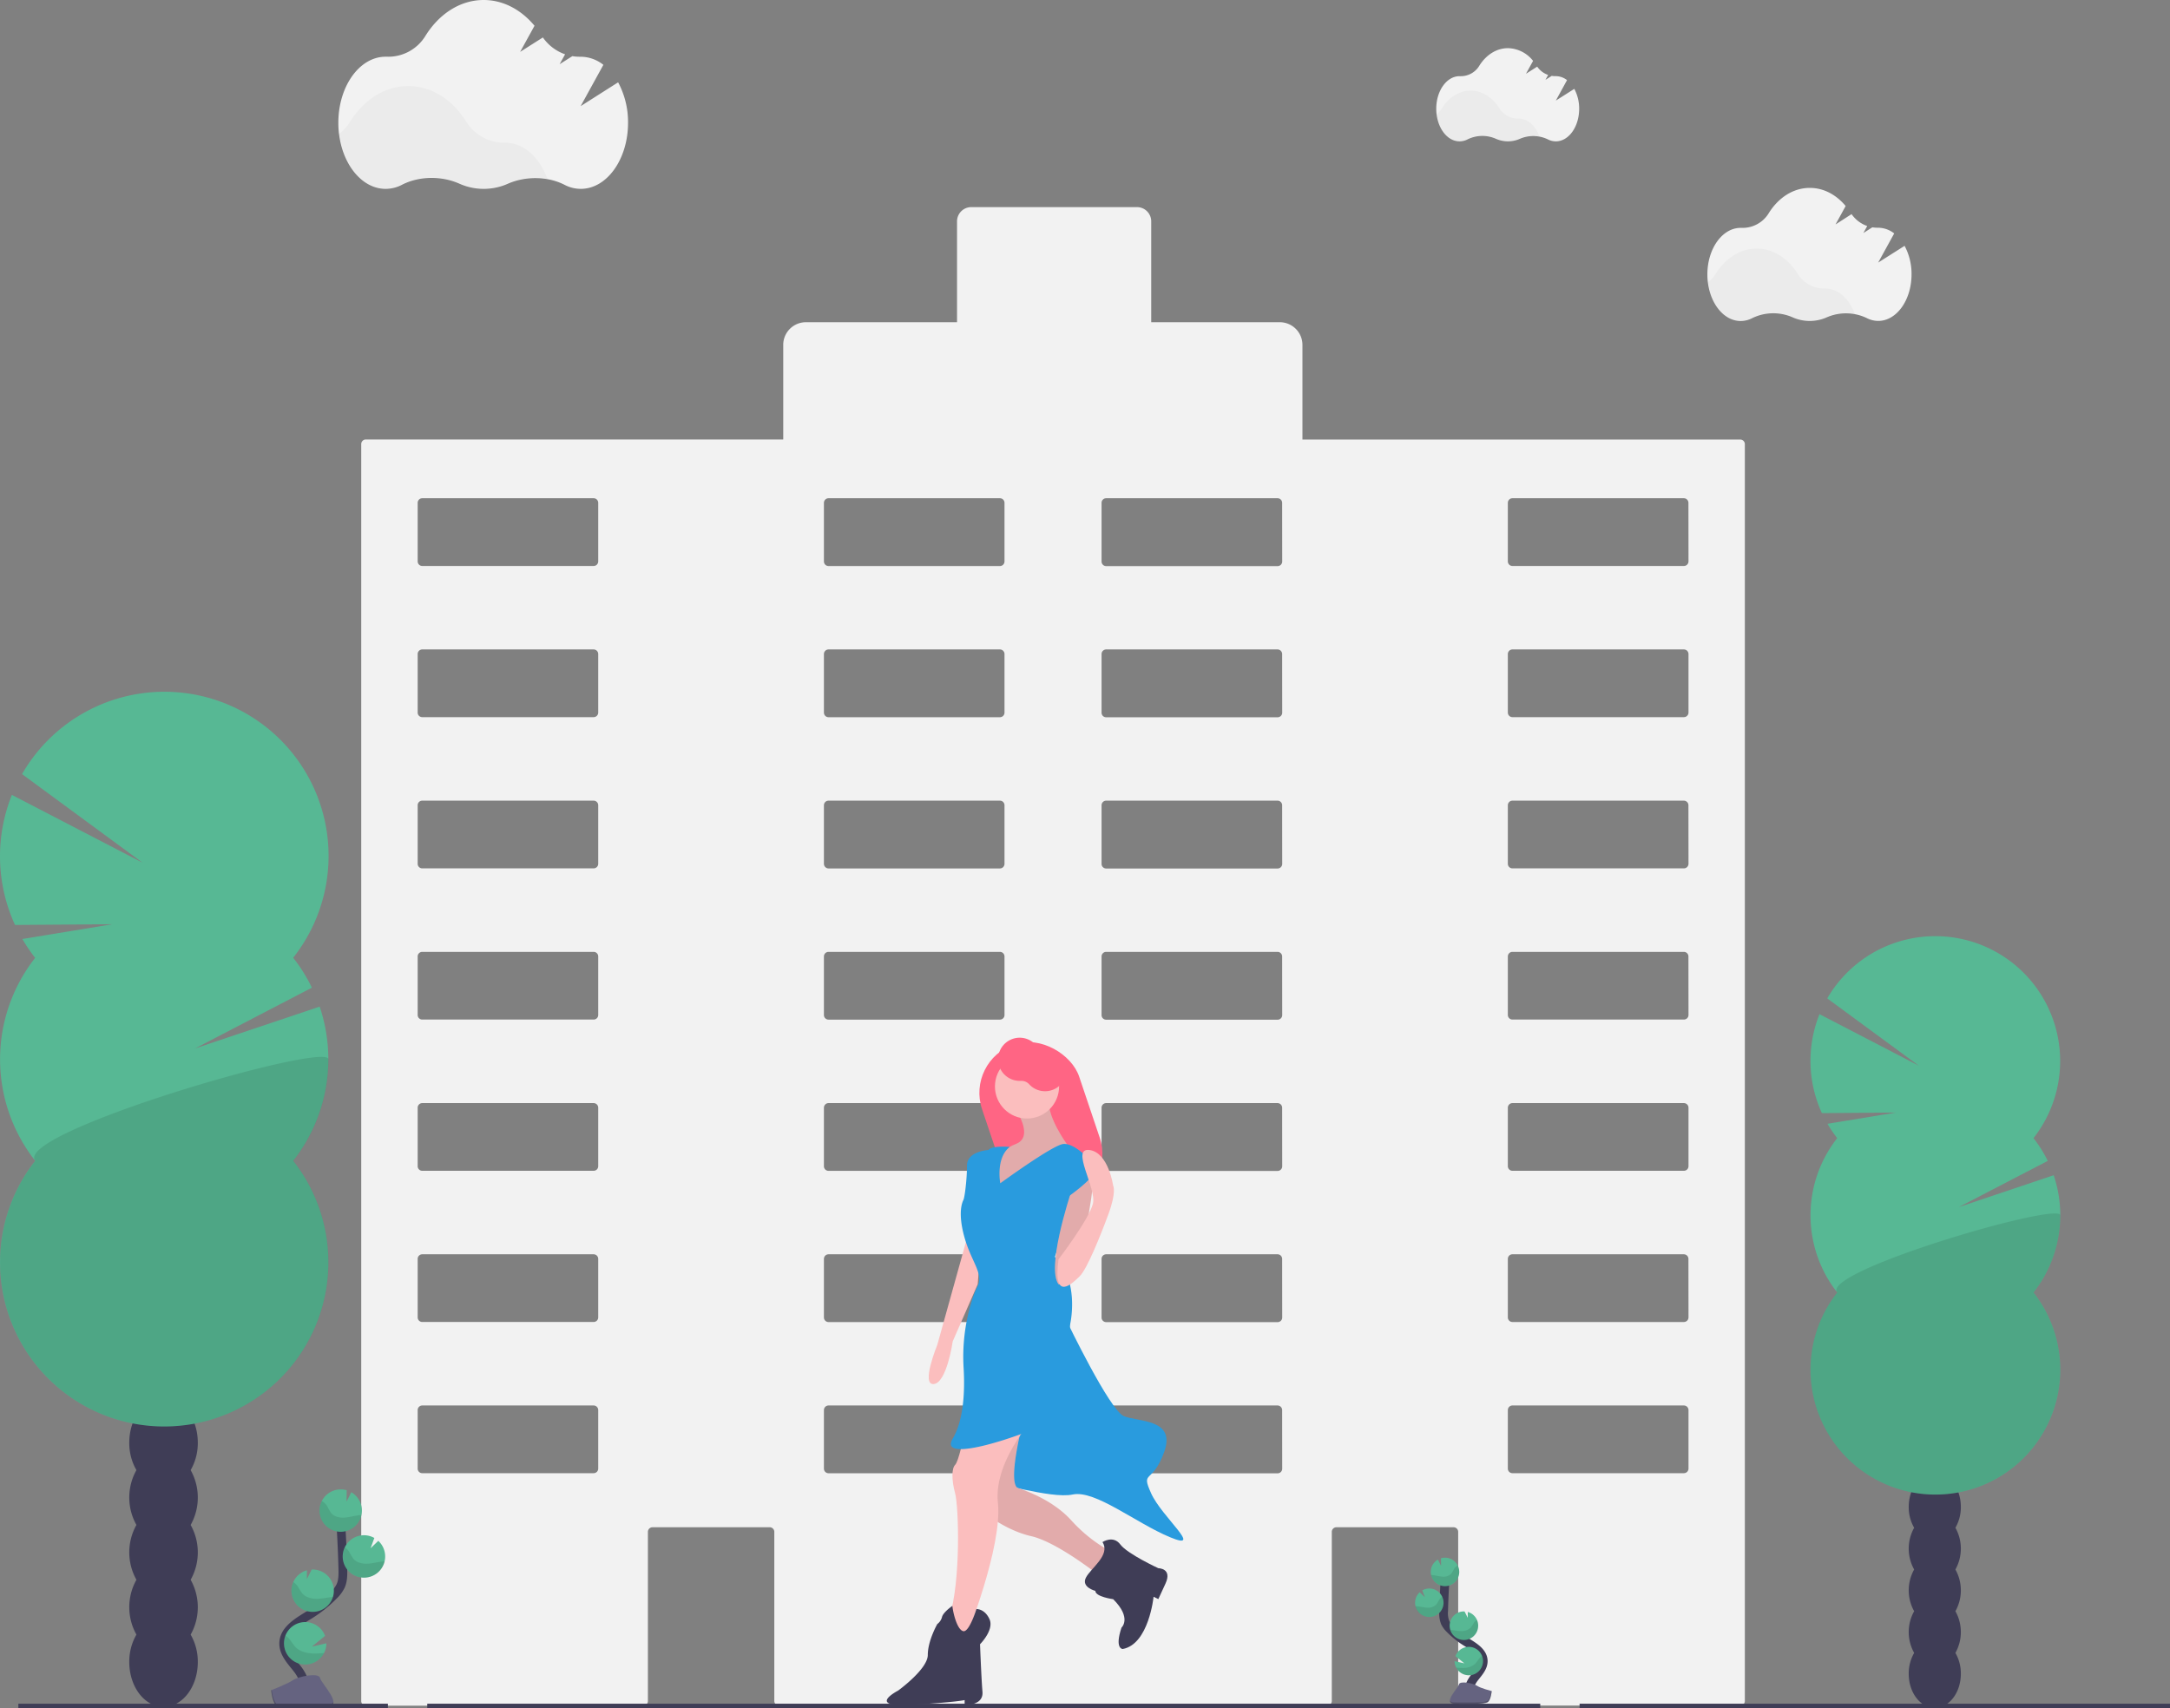 <svg id="f7632340-98b6-473b-8582-f17078e16a20" data-name="Layer 1" xmlns="http://www.w3.org/2000/svg" width="992.39" height="781.3" viewBox="0 0 992.39 781.3"><rect x="0" y="0" width="992.39" height="781.3" fill="#808080" stroke="none"/><title>millennial girl</title><path d="M191,731.75a24.72,24.72,0,0,0,3.27-12.54c0-11.33-7-20.52-15.67-20.52s-15.67,9.19-15.67,20.52a24.72,24.72,0,0,0,3.27,12.54,25.68,25.68,0,0,0,0,25.08,25.68,25.68,0,0,0,0,25.08,25.68,25.68,0,0,0,0,25.08,24.69,24.69,0,0,0-3.27,12.54c0,11.33,7,20.51,15.67,20.51s15.67-9.18,15.67-20.51A24.69,24.69,0,0,0,191,807a25.68,25.68,0,0,0,0-25.08,25.68,25.68,0,0,0,0-25.08,25.68,25.68,0,0,0,0-25.08Z" transform="translate(-103.81 -59.35)" fill="#3f3d56"/><ellipse cx="74.74" cy="634.78" rx="15.67" ry="20.52" fill="#3f3d56"/><ellipse cx="74.74" cy="609.7" rx="15.67" ry="20.52" fill="#3f3d56"/><path d="M119.87,497.44a76.38,76.38,0,0,1-5.83-8.6l41.18-6.76-44.54.33a75.22,75.22,0,0,1-1.43-59.49l59.75,31-55.11-40.51a75.09,75.09,0,1,1,124,84,75.42,75.42,0,0,1,8.56,13.69L193,538.9l57-19.13a75.16,75.16,0,0,1-12.1,70.51,75.08,75.08,0,1,1-118,0,75.12,75.12,0,0,1,0-92.84Z" transform="translate(-103.81 -59.35)" fill="#57b894"/><path d="M254,543.86a74.79,74.79,0,0,1-16.06,46.42,75.08,75.08,0,1,1-118,0C109.81,577.5,254,535.43,254,543.86Z" transform="translate(-103.81 -59.35)" opacity="0.1"/><path d="M998.06,758.13a18.8,18.8,0,0,0,2.49-9.54c0-8.62-5.33-15.6-11.92-15.6s-11.92,7-11.92,15.6a18.8,18.8,0,0,0,2.49,9.54,19.52,19.52,0,0,0,0,19.08,19.52,19.52,0,0,0,0,19.08,19.5,19.5,0,0,0,0,19.07,18.82,18.82,0,0,0-2.49,9.54c0,8.62,5.34,15.61,11.92,15.61s11.92-7,11.92-15.61a18.82,18.82,0,0,0-2.49-9.54,19.5,19.5,0,0,0,0-19.07,19.52,19.52,0,0,0,0-19.08,19.52,19.52,0,0,0,0-19.08Z" transform="translate(-103.81 -59.35)" fill="#3f3d56"/><ellipse cx="884.82" cy="670.17" rx="11.92" ry="15.61" fill="#3f3d56"/><ellipse cx="884.82" cy="651.09" rx="11.92" ry="15.61" fill="#3f3d56"/><path d="M944,579.9a57,57,0,0,1-4.44-6.54l31.33-5.15-33.89.26a57.31,57.31,0,0,1-1.09-45.26l45.46,23.59L939.45,516a57.11,57.11,0,1,1,94.32,63.92,57.05,57.05,0,0,1,6.52,10.41l-40.67,21.13L1043,596.88a57.1,57.1,0,0,1-9.21,53.64,57.11,57.11,0,1,1-89.77,0,57.12,57.12,0,0,1,0-70.62Z" transform="translate(-103.81 -59.35)" fill="#57b894"/><path d="M1046,615.21a56.84,56.84,0,0,1-12.23,35.31,57.11,57.11,0,1,1-89.77,0C936.34,640.8,1046,608.8,1046,615.21Z" transform="translate(-103.81 -59.35)" opacity="0.1"/><path d="M899.67,260.39H699.44v-43.3a10.35,10.35,0,0,0-10.36-10.36H630.29V160.6a6.52,6.52,0,0,0-6.52-6.52H548a6.53,6.53,0,0,0-6.52,6.52v46.13H472.39A10.36,10.36,0,0,0,462,217.09v43.27a0,0,0,0,0,0,0H271.11a2.11,2.11,0,0,0-2.1,2.11V837.38a2.11,2.11,0,0,0,2.1,2.11H398a2.12,2.12,0,0,0,2.11-2.11V760a2.12,2.12,0,0,1,2.11-2.11h53.6a2.11,2.11,0,0,1,2.1,2.11v77.34a2.11,2.11,0,0,0,2.09,2.11H710.77a2.12,2.12,0,0,0,2.1-2.11V760a2.11,2.11,0,0,1,2.09-2.11h53.6a2.11,2.11,0,0,1,2.11,2.11v77.34a2.12,2.12,0,0,0,2.11,2.11H899.67a2.12,2.12,0,0,0,2.1-2.11V262.5A2.11,2.11,0,0,0,899.67,260.39ZM377.39,731.07a2.1,2.1,0,0,1-2.09,2.09H296.92a2.09,2.09,0,0,1-2.1-2.09V704.3a2.1,2.1,0,0,1,2.1-2.11H375.3a2.11,2.11,0,0,1,2.09,2.11Zm0-69.17A2.1,2.1,0,0,1,375.3,664H296.92a2.1,2.1,0,0,1-2.1-2.11V635.15a2.1,2.1,0,0,1,2.1-2.11H375.3a2.1,2.1,0,0,1,2.09,2.11Zm0-69.15a2.1,2.1,0,0,1-2.09,2.1H296.92a2.1,2.1,0,0,1-2.1-2.1V566a2.1,2.1,0,0,1,2.1-2.11H375.3a2.11,2.11,0,0,1,2.09,2.11Zm0-69.17a2.09,2.09,0,0,1-2.09,2.1H296.92a2.09,2.09,0,0,1-2.1-2.1V496.82a2.09,2.09,0,0,1,2.1-2.1H375.3a2.09,2.09,0,0,1,2.09,2.1Zm0-69.16a2.11,2.11,0,0,1-2.09,2.11H296.92a2.1,2.1,0,0,1-2.1-2.11V427.65a2.09,2.09,0,0,1,2.1-2.09H375.3a2.1,2.1,0,0,1,2.09,2.09Zm0-69.15a2.1,2.1,0,0,1-2.09,2.09H296.92a2.09,2.09,0,0,1-2.1-2.09V358.5a2.11,2.11,0,0,1,2.1-2.11H375.3a2.11,2.11,0,0,1,2.09,2.11Zm0-69.17a2.1,2.1,0,0,1-2.09,2.11H296.92a2.1,2.1,0,0,1-2.1-2.11V289.35a2.1,2.1,0,0,1,2.1-2.11H375.3a2.1,2.1,0,0,1,2.09,2.11Zm185.8,415a2.09,2.09,0,0,1-2.1,2.09H482.72a2.11,2.11,0,0,1-2.11-2.09V704.3a2.12,2.12,0,0,1,2.11-2.11h78.37a2.1,2.1,0,0,1,2.1,2.11Zm0-69.17a2.1,2.1,0,0,1-2.1,2.11H482.72a2.11,2.11,0,0,1-2.11-2.11V635.15a2.11,2.11,0,0,1,2.11-2.11h78.37a2.1,2.1,0,0,1,2.1,2.11Zm0-69.15a2.1,2.1,0,0,1-2.1,2.1H482.72a2.11,2.11,0,0,1-2.11-2.1V566a2.12,2.12,0,0,1,2.11-2.11h78.37a2.1,2.1,0,0,1,2.1,2.11Zm0-69.17a2.09,2.09,0,0,1-2.1,2.1H482.72a2.1,2.1,0,0,1-2.11-2.1V496.82a2.1,2.1,0,0,1,2.11-2.1h78.37a2.09,2.09,0,0,1,2.1,2.1Zm0-69.16a2.1,2.1,0,0,1-2.1,2.11H482.72a2.12,2.12,0,0,1-2.11-2.11V427.65a2.11,2.11,0,0,1,2.11-2.09h78.37a2.09,2.09,0,0,1,2.1,2.09Zm0-69.15a2.09,2.09,0,0,1-2.1,2.09H482.72a2.11,2.11,0,0,1-2.11-2.09V358.5a2.12,2.12,0,0,1,2.11-2.11h78.37a2.11,2.11,0,0,1,2.1,2.11Zm0-69.17a2.1,2.1,0,0,1-2.1,2.11H482.72a2.11,2.11,0,0,1-2.11-2.11V289.35a2.11,2.11,0,0,1,2.11-2.11h78.37a2.1,2.1,0,0,1,2.1,2.11Zm127,415a2.1,2.1,0,0,1-2.11,2.09H609.68a2.1,2.1,0,0,1-2.1-2.09V704.3a2.11,2.11,0,0,1,2.1-2.11h78.37a2.11,2.11,0,0,1,2.11,2.11Zm0-69.17a2.1,2.1,0,0,1-2.11,2.11H609.68a2.11,2.11,0,0,1-2.1-2.11V635.15a2.11,2.11,0,0,1,2.1-2.11h78.37a2.1,2.1,0,0,1,2.11,2.11Zm0-69.15a2.11,2.11,0,0,1-2.11,2.1H609.68a2.11,2.11,0,0,1-2.1-2.1V566a2.11,2.11,0,0,1,2.1-2.11h78.37a2.11,2.11,0,0,1,2.11,2.11Zm0-69.17a2.1,2.1,0,0,1-2.11,2.1H609.68a2.1,2.1,0,0,1-2.1-2.1V496.82a2.1,2.1,0,0,1,2.1-2.1h78.37a2.1,2.1,0,0,1,2.11,2.1Zm0-69.16a2.11,2.11,0,0,1-2.11,2.11H609.68a2.11,2.11,0,0,1-2.1-2.11V427.65a2.1,2.1,0,0,1,2.1-2.09h78.37a2.1,2.1,0,0,1,2.11,2.09Zm0-69.15a2.1,2.1,0,0,1-2.11,2.09H609.68a2.1,2.1,0,0,1-2.1-2.09V358.5a2.12,2.12,0,0,1,2.1-2.11h78.37a2.12,2.12,0,0,1,2.11,2.11Zm0-69.17a2.1,2.1,0,0,1-2.11,2.11H609.68a2.11,2.11,0,0,1-2.1-2.11V289.35a2.11,2.11,0,0,1,2.1-2.11h78.37a2.1,2.1,0,0,1,2.11,2.11ZM876,731.07a2.11,2.11,0,0,1-2.11,2.09H795.49a2.1,2.1,0,0,1-2.11-2.09V704.3a2.11,2.11,0,0,1,2.11-2.11h78.37A2.12,2.12,0,0,1,876,704.3Zm0-69.17a2.11,2.11,0,0,1-2.11,2.11H795.49a2.1,2.1,0,0,1-2.11-2.11V635.15a2.1,2.1,0,0,1,2.11-2.11h78.37a2.11,2.11,0,0,1,2.11,2.11Zm0-69.15a2.11,2.11,0,0,1-2.11,2.1H795.49a2.11,2.11,0,0,1-2.11-2.1V566a2.11,2.11,0,0,1,2.11-2.11h78.37A2.12,2.12,0,0,1,876,566Zm0-69.17a2.1,2.1,0,0,1-2.11,2.1H795.49a2.1,2.1,0,0,1-2.11-2.1V496.82a2.1,2.1,0,0,1,2.11-2.1h78.37a2.1,2.1,0,0,1,2.11,2.1Zm0-69.16a2.12,2.12,0,0,1-2.11,2.11H795.49a2.11,2.11,0,0,1-2.11-2.11V427.65a2.1,2.1,0,0,1,2.11-2.09h78.37a2.11,2.11,0,0,1,2.11,2.09Zm0-69.15a2.11,2.11,0,0,1-2.11,2.09H795.49a2.1,2.1,0,0,1-2.11-2.09V358.5a2.12,2.12,0,0,1,2.11-2.11h78.37A2.12,2.12,0,0,1,876,358.5Zm0-69.17a2.11,2.11,0,0,1-2.11,2.11H795.49a2.1,2.1,0,0,1-2.11-2.11V289.35a2.1,2.1,0,0,1,2.11-2.11h78.37a2.11,2.11,0,0,1,2.11,2.11Z" transform="translate(-103.81 -59.35)" fill="#f2f2f2"/><path d="M386.49,97,369.35,107.9,379.75,89a16.89,16.89,0,0,0-10.36-3.7h-.27a20,20,0,0,1-3.56-.27l-5.81,3.68,2.49-4.52a20.75,20.75,0,0,1-10.16-7.71l-10.39,6.59,6.57-11.94C342.18,63.83,334,59.35,325,59.35c-10.81,0-20.44,6.43-26.65,16.44a19.91,19.91,0,0,1-17.62,9.5h-.58c-11.93,0-21.61,13.53-21.61,30.22s9.68,30.22,21.61,30.22a16.16,16.16,0,0,0,7.52-1.89c7.79-4,18-4.12,26.15-.51a27.22,27.22,0,0,0,22.24.05c8.08-3.54,18.19-3.46,25.92.5a16.07,16.07,0,0,0,7.44,1.85c11.93,0,21.61-13.53,21.61-30.22A38.43,38.43,0,0,0,386.49,97Z" transform="translate(-103.81 -59.35)" fill="#f2f2f2"/><path d="M354.19,141.25a31.94,31.94,0,0,0-18.51,2,27.3,27.3,0,0,1-22.23,0c-8.15-3.62-18.37-3.54-26.15.51a16.19,16.19,0,0,1-7.53,1.88c-10.6,0-19.41-10.68-21.25-24.76a20.38,20.38,0,0,0,5.3-5.71c6.21-10,15.84-16.45,26.65-16.45S310.79,105,317,114.94a20.43,20.43,0,0,0,17.61,9.68h.27C343.33,124.61,350.64,131.38,354.19,141.25Z" transform="translate(-103.81 -59.35)" opacity="0.03"/><path d="M974.82,171.79l-12.08,7.66,7.33-13.33a11.94,11.94,0,0,0-7.3-2.61h-.19a14.91,14.91,0,0,1-2.51-.19l-4.09,2.6,1.75-3.19a14.63,14.63,0,0,1-7.16-5.44L943.25,162l4.62-8.42c-4.28-5.14-10-8.29-16.41-8.29-7.62,0-14.4,4.53-18.78,11.59a14,14,0,0,1-12.42,6.69h-.41c-8.41,0-15.22,9.54-15.22,21.3s6.81,21.3,15.22,21.3a11.45,11.45,0,0,0,5.31-1.33,22,22,0,0,1,18.43-.36,19.19,19.19,0,0,0,15.66,0,22,22,0,0,1,18.27.35,11.45,11.45,0,0,0,5.25,1.3c8.41,0,15.23-9.54,15.23-21.3A27.08,27.08,0,0,0,974.82,171.79Z" transform="translate(-103.81 -59.35)" fill="#f2f2f2"/><path d="M952.06,203a22.49,22.49,0,0,0-13,1.41,19.16,19.16,0,0,1-15.67,0,22,22,0,0,0-18.43.36,11.41,11.41,0,0,1-5.3,1.33c-7.47,0-13.69-7.53-15-17.46a14.34,14.34,0,0,0,3.73-4c4.38-7.06,11.17-11.59,18.79-11.59s14.32,4.47,18.7,11.46a14.42,14.42,0,0,0,12.41,6.82h.19C944.4,191.23,949.55,196,952.06,203Z" transform="translate(-103.81 -59.35)" opacity="0.03"/><path d="M823.77,100l-8.45,5.36L820.45,96a8.37,8.37,0,0,0-5.11-1.82h-.14a9.25,9.25,0,0,1-1.75-.13l-2.87,1.82,1.23-2.24a10.13,10.13,0,0,1-5-3.8l-5.13,3.25,3.24-5.89a15,15,0,0,0-11.49-5.81c-5.34,0-10.09,3.18-13.15,8.12a9.86,9.86,0,0,1-8.7,4.69h-.28c-5.89,0-10.66,6.68-10.66,14.91S765.4,124,771.29,124a8,8,0,0,0,3.71-.93,15.34,15.34,0,0,1,12.9-.25,13.64,13.64,0,0,0,5.52,1.18,13.5,13.5,0,0,0,5.45-1.16,15.43,15.43,0,0,1,12.79.25,8,8,0,0,0,3.68.91c5.88,0,10.66-6.68,10.66-14.91A19,19,0,0,0,823.77,100Z" transform="translate(-103.81 -59.35)" fill="#f2f2f2"/><path d="M807.84,121.77a15.79,15.79,0,0,0-9.14,1,13.5,13.5,0,0,1-11,0,15.42,15.42,0,0,0-12.9.25,7.91,7.91,0,0,1-3.71.93c-5.24,0-9.59-5.27-10.49-12.22a9.92,9.92,0,0,0,2.61-2.82c3.07-4.94,7.82-8.11,13.15-8.11s10,3.13,13.1,8a10.07,10.07,0,0,0,8.69,4.78h.13C802.48,113.57,806.08,116.91,807.84,121.77Z" transform="translate(-103.81 -59.35)" opacity="0.03"/><path d="M242.43,834.06c2.06-3.8-.27-8.46-3-11.86s-5.95-6.92-5.88-11.25c.1-6.21,6.69-9.88,12-13.17a58.45,58.45,0,0,0,10.75-8.64,15.82,15.82,0,0,0,3.3-4.42c1.09-2.43,1.06-5.19,1-7.85q-.35-13.3-1.32-26.58" transform="translate(-103.81 -59.35)" fill="none" stroke="#3f3d56" stroke-miterlimit="10" stroke-width="4"/><path d="M269.3,749.81a9.69,9.69,0,0,0-4.84-7.94l-2.17,4.29.07-5.19a9.69,9.69,0,1,0,6.94,8.84Z" transform="translate(-103.81 -59.35)" fill="#57b894"/><path d="M252,815.4a9.69,9.69,0,0,1-18.3-4,9.84,9.84,0,0,1,.63-3.93,9.7,9.7,0,0,1,18.14.1l-6.05,4.93,6.65-1.54A9.59,9.59,0,0,1,252,815.4Z" transform="translate(-103.81 -59.35)" fill="#57b894"/><path d="M247.23,796.58a9.69,9.69,0,0,1-10.13-9.23,9.58,9.58,0,0,1,.84-4.41,9.7,9.7,0,0,1,6.22-5.37l0,4,2.19-4.34h0a9.69,9.69,0,0,1,10.13,9.23,9.51,9.51,0,0,1-.41,3.3A9.7,9.7,0,0,1,247.23,796.58Z" transform="translate(-103.81 -59.35)" fill="#57b894"/><path d="M270.76,780.93A9.7,9.7,0,1,1,275,762.79l-1.71,4.7,3.52-3.39a9.65,9.65,0,0,1,3.13,6.69,9.43,9.43,0,0,1-.24,2.67A9.69,9.69,0,0,1,270.76,780.93Z" transform="translate(-103.81 -59.35)" fill="#57b894"/><path d="M268,752.39c-2.24.25-4.41.94-6.66,1.08s-4.71-.4-6.13-2.14a29.58,29.58,0,0,1-1.79-3.16,6.87,6.87,0,0,0-2.44-2.29,9.69,9.69,0,1,0,18.11,6.43C268.73,752.33,268.36,752.35,268,752.39Z" transform="translate(-103.81 -59.35)" opacity="0.1"/><path d="M270.76,780.93a9.7,9.7,0,0,1-9.22-13.83,7.27,7.27,0,0,1,1.95,2,32.25,32.25,0,0,0,1.92,3.2c1.51,1.77,4.09,2.35,6.43,2.25s4.59-.78,6.92-1c.32,0,.65,0,1-.06A9.69,9.69,0,0,1,270.76,780.93Z" transform="translate(-103.81 -59.35)" opacity="0.1"/><path d="M247.23,796.58a9.69,9.69,0,0,1-10.13-9.23,9.58,9.58,0,0,1,.84-4.41,8,8,0,0,1,2.05,2,32.87,32.87,0,0,0,2.1,3.26c1.63,1.83,4.38,2.47,6.86,2.41s4.71-.64,7.1-.83A9.7,9.7,0,0,1,247.23,796.58Z" transform="translate(-103.81 -59.35)" opacity="0.1"/><path d="M252,815.4a9.69,9.69,0,0,1-18.3-4,9.84,9.84,0,0,1,.63-3.93,9.5,9.5,0,0,1,2.13,1.9,40.18,40.18,0,0,0,2.59,3.44c2,1.94,5.18,2.75,8,2.82A42.22,42.22,0,0,0,252,815.4Z" transform="translate(-103.81 -59.35)" opacity="0.1"/><path d="M227.82,832.44s7.65-3,10-4.63,11.77-3.61,12.34-1S261.6,839.93,253,840s-20.07,1.42-22.37,0S227.82,832.44,227.82,832.44Z" transform="translate(-103.81 -59.35)" fill="#656380"/><path d="M253.12,839.08c-8.63.07-20.06,1.42-22.36,0-1.75-1.07-2.45-4.9-2.69-6.67h-.25s.48,6.17,2.78,7.57,13.73.06,22.37,0c2.49,0,3.35-.91,3.31-2.22C255.93,838.57,255,839.07,253.12,839.08Z" transform="translate(-103.81 -59.35)" opacity="0.2"/><path d="M776.18,834.6c-1.38-2.55.19-5.68,2-8s4-4.65,3.94-7.56c-.06-4.17-4.49-6.63-8-8.84a39.52,39.52,0,0,1-7.21-5.8,10.69,10.69,0,0,1-2.22-3,12.19,12.19,0,0,1-.67-5.28q.24-8.93.89-17.84" transform="translate(-103.81 -59.35)" fill="none" stroke="#3f3d56" stroke-miterlimit="10" stroke-width="4"/><path d="M758.14,778a6.51,6.51,0,0,1,3.25-5.33l1.46,2.88-.05-3.49a6.38,6.38,0,0,1,2.15-.25,6.51,6.51,0,1,1-6.81,6.19Z" transform="translate(-103.81 -59.35)" fill="#57b894"/><path d="M769.75,822.07a6.5,6.5,0,1,0-.32-5.24l4.07,3.3-4.48-1A6.52,6.52,0,0,0,769.75,822.07Z" transform="translate(-103.81 -59.35)" fill="#57b894"/><path d="M773,809.43a6.5,6.5,0,0,0,6.8-6.2,6.39,6.39,0,0,0-.56-3,6.48,6.48,0,0,0-4.18-3.6l0,2.68-1.48-2.92h0a6.52,6.52,0,0,0-6.81,6.2,6.81,6.81,0,0,0,.28,2.22A6.51,6.51,0,0,0,773,809.43Z" transform="translate(-103.81 -59.35)" fill="#57b894"/><path d="M757.16,798.92a6.51,6.51,0,1,0-2.88-12.18l1.15,3.15-2.36-2.27a6.49,6.49,0,0,0-2.1,4.49,6.33,6.33,0,0,0,.16,1.8A6.51,6.51,0,0,0,757.16,798.92Z" transform="translate(-103.81 -59.35)" fill="#57b894"/><path d="M759,779.76c1.5.16,3,.63,4.47.72A4.84,4.84,0,0,0,767.6,779a22,22,0,0,0,1.21-2.12,4.63,4.63,0,0,1,1.63-1.54,6.36,6.36,0,0,1,.7,3.25,6.51,6.51,0,0,1-12.86,1.07C758.53,779.71,758.77,779.73,759,779.76Z" transform="translate(-103.81 -59.35)" opacity="0.1"/><path d="M757.16,798.92a6.5,6.5,0,0,0,6.19-9.28A4.8,4.8,0,0,0,762,791a19.42,19.42,0,0,1-1.29,2.15,5.31,5.31,0,0,1-4.31,1.51c-1.57-.07-3.09-.52-4.65-.66-.22,0-.44,0-.66,0A6.51,6.51,0,0,0,757.16,798.92Z" transform="translate(-103.81 -59.35)" opacity="0.1"/><path d="M773,809.43a6.5,6.5,0,0,0,6.8-6.2,6.39,6.39,0,0,0-.56-3,5.22,5.22,0,0,0-1.37,1.32,21.15,21.15,0,0,1-1.42,2.2,6,6,0,0,1-4.6,1.61c-1.62,0-3.17-.43-4.77-.55A6.51,6.51,0,0,0,773,809.43Z" transform="translate(-103.81 -59.35)" opacity="0.1"/><path d="M769.75,822.07a6.51,6.51,0,0,0,11.86-5.31,6.47,6.47,0,0,0-1.43,1.27,25.84,25.84,0,0,1-1.74,2.31,8.14,8.14,0,0,1-5.39,1.9A30,30,0,0,1,769.75,822.07Z" transform="translate(-103.81 -59.35)" opacity="0.1"/><path d="M786,832.82s-5.14-1.32-6.69-2.42-7.9-2.42-8.28-.65-7.72,8.79-1.92,8.84,13.47.26,15-.68S786,832.82,786,832.82Z" transform="translate(-103.81 -59.35)" fill="#656380"/><path d="M769,838c5.8,0,13.48.26,15-.68,1.18-.71,1.65-3.29,1.8-4.47H786s-.33,4.15-1.87,5.09-9.22.72-15,.68c-1.68,0-2.25-.61-2.22-1.49C767.12,837.63,767.76,838,769,838Z" transform="translate(-103.81 -59.35)" opacity="0.2"/><rect x="195.39" y="779.24" width="509" height="2" fill="#3f3d56"/><rect x="722.39" y="779.24" width="270" height="2" fill="#3f3d56"/><rect x="8.39" y="779.24" width="169" height="2" fill="#3f3d56"/><rect x="556.1" y="531.27" width="46.73" height="76.08" rx="23.37" transform="matrix(0.95, -0.32, 0.32, 0.95, -256.66, 158.39)" fill="#ff6584"/><path d="M568.32,566.87s8.7,12.49,0,15.75-12,12.5-12,12.5-2.72,10.87,3.26,13,28.8-10.32,32.06-13.58,0-12,0-12-8.69-12-8.15-19.56S568.32,566.87,568.32,566.87Z" transform="translate(-103.81 -59.35)" fill="#fbbebe"/><path d="M568.32,566.87s8.7,12.49,0,15.75-12,12.5-12,12.5-2.72,10.87,3.26,13,28.8-10.32,32.06-13.58,0-12,0-12-8.69-12-8.15-19.56S568.32,566.87,568.32,566.87Z" transform="translate(-103.81 -59.35)" opacity="0.1"/><path d="M591.69,663.59s19.56,40.76,26.09,43.48,23.91,1.08,18.47,16.3-10.87,8.15-6,19,24.46,26.63,8.7,20.1-34.24-21.73-44.56-19.56-36.22-6.57-42-5.46-3.63-23.88-3.63-23.88l16.3-23.91Z" transform="translate(-103.81 -59.35)" fill="#299bde"/><path d="M572.67,705.44s-8.18,29.85-3.8,34.23c.54.54,15.21,4.35,25,15.22a68,68,0,0,0,21.19,15.76l-8.7,9.23s-19-15.21-31-17.93-24.45-12-24.45-15.21,8.15-44,8.15-44Z" transform="translate(-103.81 -59.35)" fill="#fbbebe"/><path d="M572.67,705.44s-8.18,29.85-3.8,34.23c.54.54,15.21,4.35,25,15.22a68,68,0,0,0,21.19,15.76l-8.7,9.23s-19-15.21-31-17.93-24.45-12-24.45-15.21,8.15-44,8.15-44Z" transform="translate(-103.81 -59.35)" opacity="0.1"/><path d="M608,764.67s4.89-3.26,8.16,1.09,17.38,10.86,17.38,10.86,6.53,0,3.26,7.07l-3.26,7.06-2.17-1.08s-2.17,21.73-14.13,23.91c0,0-3.8,0-.54-9.79,0,0,4.89-4.34-3.81-13,0,0-8.15-1.08-8.15-3.8,0,0-6.52-1.63-4.34-6S611.8,770.65,608,764.67Z" transform="translate(-103.81 -59.35)" fill="#3f3d56"/><path d="M544.41,716.85s-2.17,10.87-3.8,12.5-1.63,7.06,0,13,2.72,40.21-2.72,57.06,7.61,9.24,7.61,9.24,16.85-41.85,14.67-62,19-41.85,19-41.85L553.11,700Z" transform="translate(-103.81 -59.35)" fill="#fbbebe"/><path d="M539.35,793.84s-4.17,2.89-4.72,5.06a5.83,5.83,0,0,1-2.17,3.26s-4.35,7.61-4.35,14.13-13.58,16.31-13.58,16.31-14.68,7.6,5.43,6.52,25-2.18,25-2.18v2.18s8.69.54,8.15-6S552,811.4,552,811.4s6.52-6.52,4.35-11.41-6-4.7-6-4.7-3.28,10.68-6,10.13S539.72,797.47,539.35,793.84Z" transform="translate(-103.81 -59.35)" fill="#3f3d56"/><path d="M547.13,621.75l-14.67,52.71s-7.61,18.48-1.63,17.93,8.69-19.56,8.69-19.56l11.42-26.08,1.63-20.65Z" transform="translate(-103.81 -59.35)" fill="#fbbebe"/><circle cx="469.68" cy="496.92" r="14.67" fill="#fbbebe"/><path d="M561.26,600.56s-2.22-11.5,4.32-16.62c0,0-8.12-.77-9.75,1.4,0,0-9.79.54-9.79,7.07s-1.08,14.67-1.63,15.75-2.71,6,.55,17.39,9,16.58,5.7,22.56a39.87,39.87,0,0,0-2.52,6.55A85.44,85.44,0,0,0,544.49,685c.58,9.7.25,23.57-5,32.37-8.69,14.67,53.26-8.69,54.35-13.58s2.71-17.94.54-25a35.5,35.5,0,0,1-1.09-14.13s4.35-19.56-7.06-30.43l15.21-45.1s-6.52-7.07-11.41-6.53S561.26,600.56,561.26,600.56Z" transform="translate(-103.81 -59.35)" fill="#299bde"/><path d="M594.41,602.19l-.26.75c-1.74,5.26-11.73,36.35-6.26,43.81,0,0,6.52,1.63,8.69-7.07s9.24-42.38,6.52-45.1S594.41,602.19,594.41,602.19Z" transform="translate(-103.81 -59.35)" fill="#fbbebe"/><path d="M594.41,602.19l-.26.75c-1.74,5.26-11.73,36.35-6.26,43.81,0,0,6.52,1.63,8.69-7.07s9.24-42.38,6.52-45.1S594.41,602.19,594.41,602.19Z" transform="translate(-103.81 -59.35)" opacity="0.1"/><path d="M601.47,588.6s4.35,1.63,3.26,6-13,12.5-13,12.5l-1.09-9.24Z" transform="translate(-103.81 -59.35)" fill="#299bde"/><path d="M582.2,538.72a10,10,0,0,0-3.39.42,9.87,9.87,0,1,0-8.67,14.58h.5a4.79,4.79,0,0,1,3.8,1.52,9.87,9.87,0,1,0,7.76-16.51Z" transform="translate(-103.81 -59.35)" fill="#ff6584"/><path d="M587.89,635.34s14.13-18.48,15.76-25.55-10.33-25.54-1.63-24.45,10.86,16.3,10.86,16.3,1.63,2.72-2.17,13.05-9.78,25-13,28.25S585.17,655.44,587.89,635.34Z" transform="translate(-103.81 -59.35)" fill="#fbbebe"/></svg>